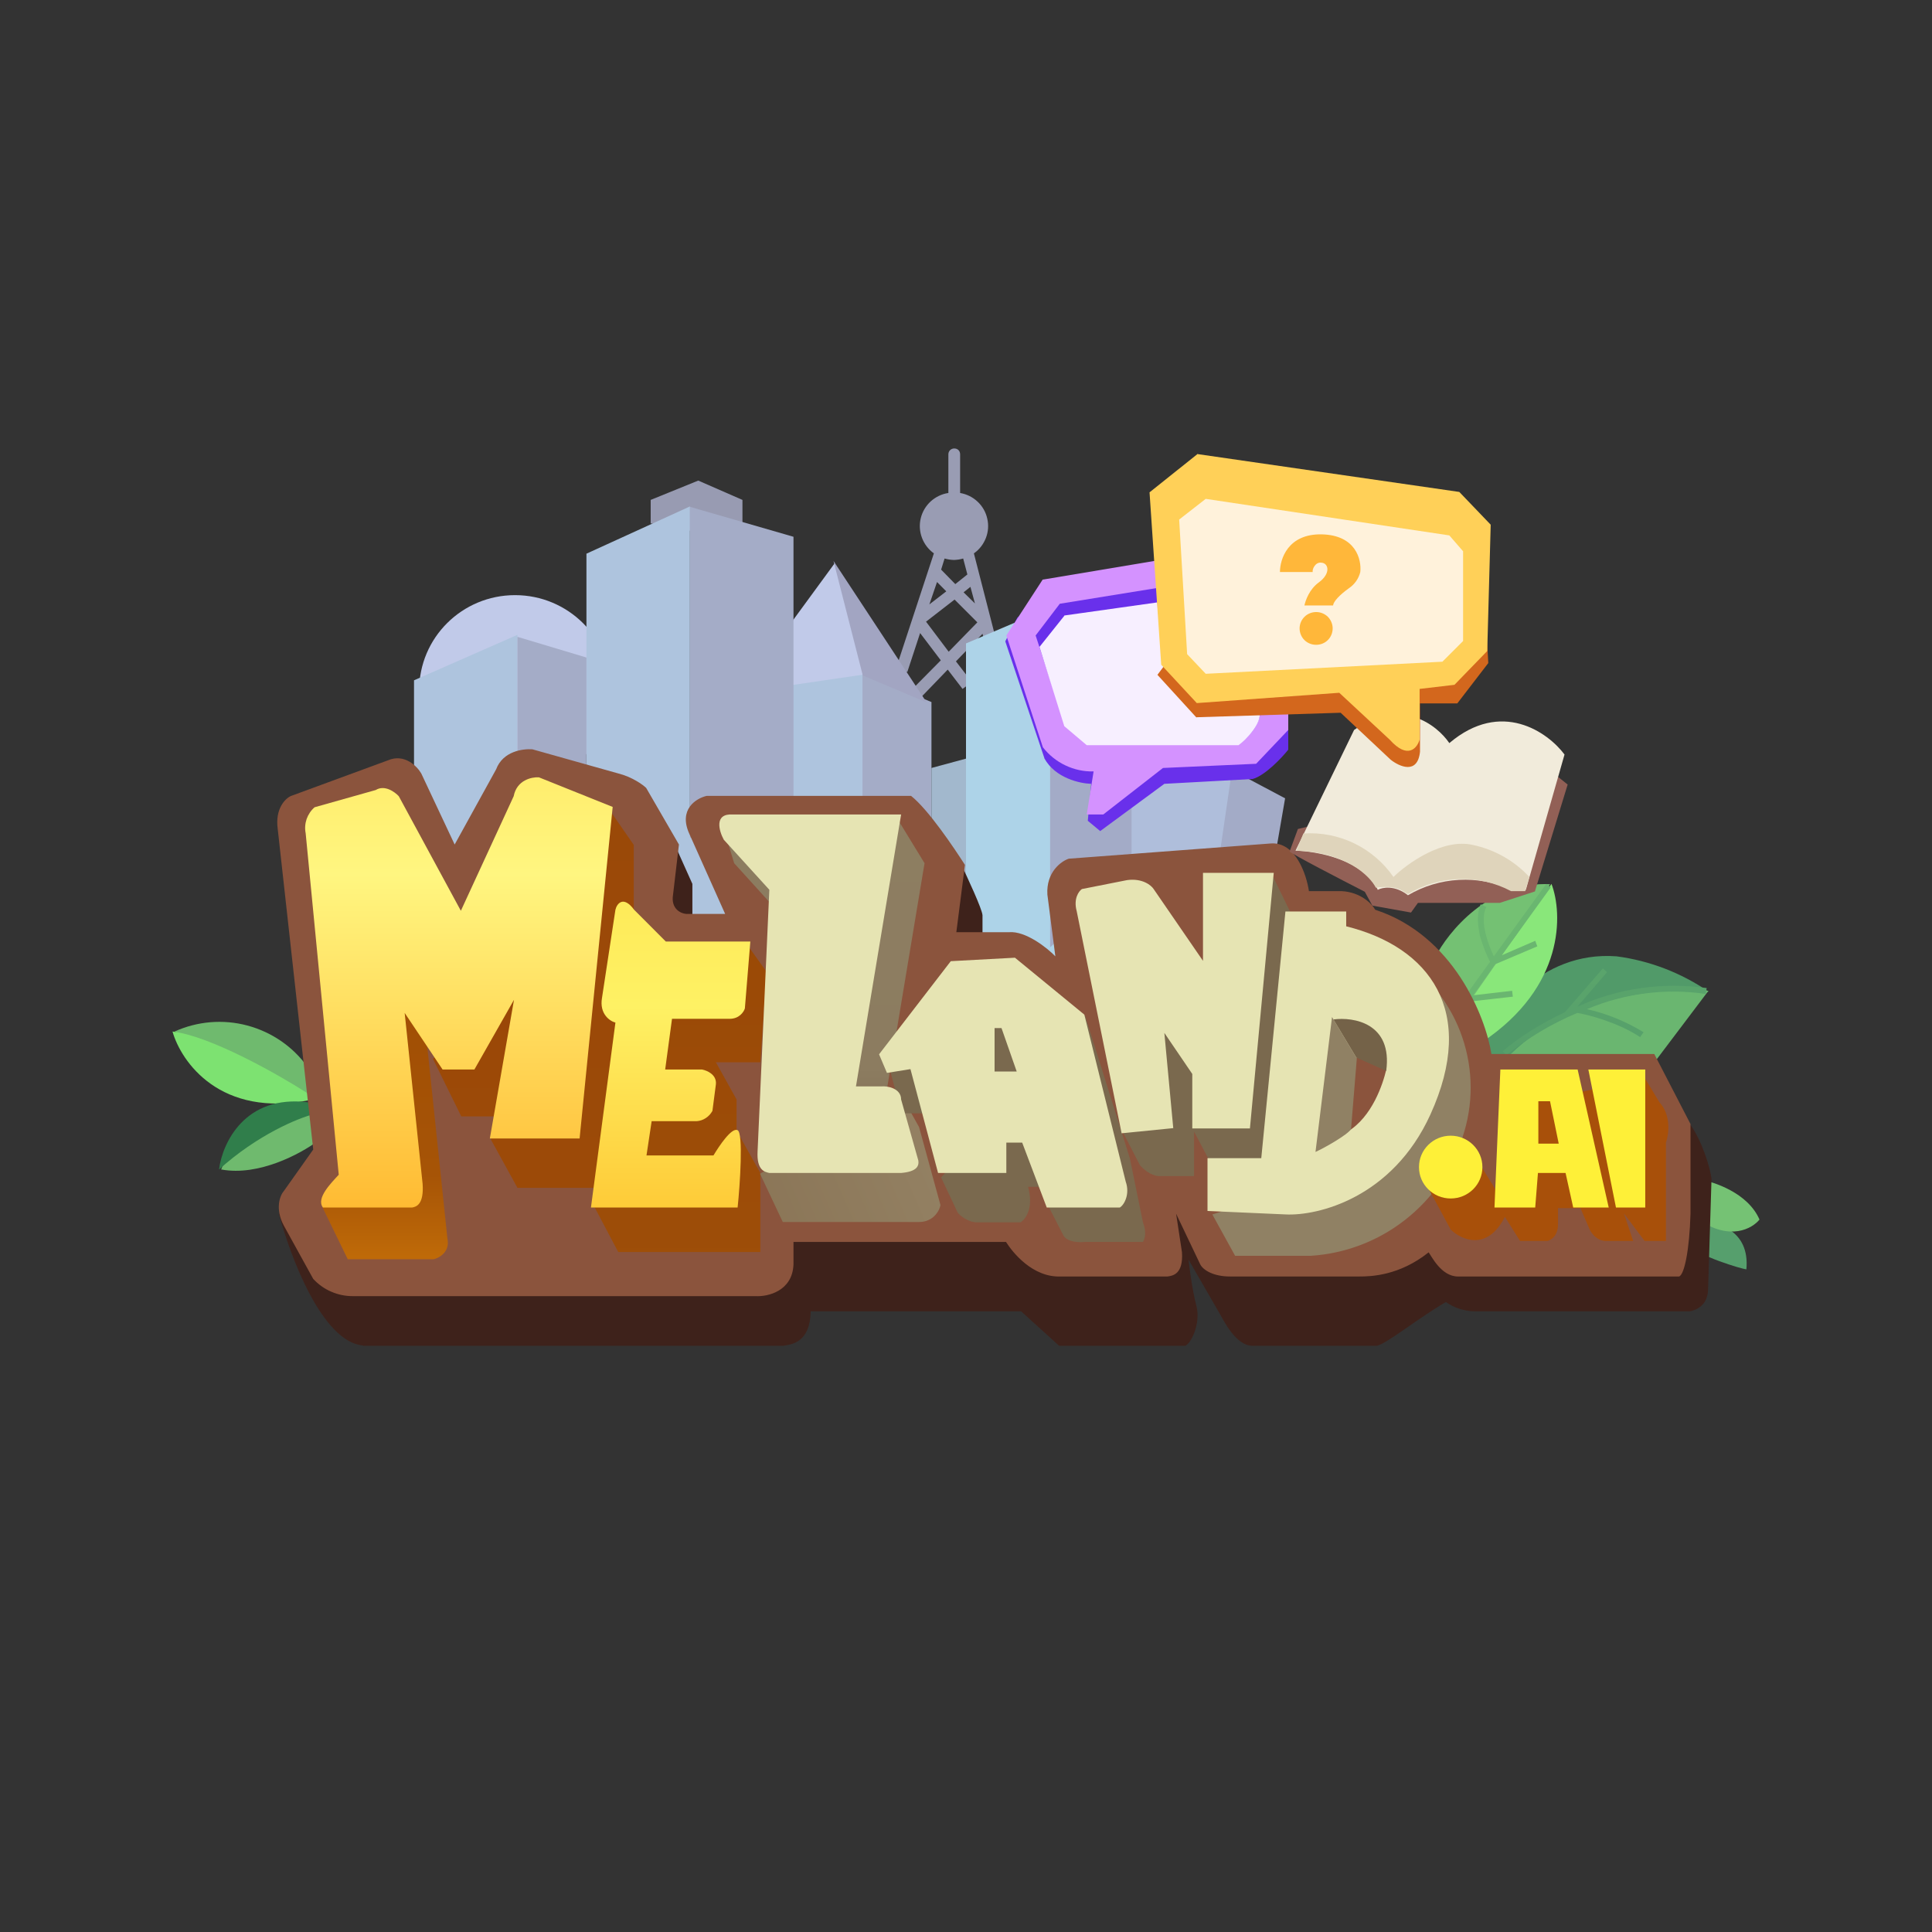 <svg width="24" height="24" viewBox="0 0 24 24" fill="none" xmlns="http://www.w3.org/2000/svg">
<rect x="0" y="0" width="24" height="24" fill="#333333" stroke="none"/>
<path d="M2.168 12.814C2.452 12.686 2.771 12.659 3.071 12.739C3.372 12.819 3.636 12.999 3.818 13.251L3.947 13.684L2.168 12.814ZM2.751 14.528C3.214 14.614 3.737 14.331 3.943 14.177L3.861 13.774C3.621 13.775 3.387 13.847 3.189 13.981C2.99 14.116 2.836 14.306 2.747 14.528H2.751Z" fill="#6FBA6E"/>
<path d="M2.143 12.814C2.614 12.87 3.454 13.346 3.814 13.577L3.861 13.663C2.738 13.894 2.25 13.191 2.143 12.814Z" fill="#7DE271"/>
<path d="M20.083 11.88C19.118 11.807 18.54 12.63 18.373 13.046L18.831 13.26C19.033 13.11 20.507 12.57 21.223 12.317C20.882 12.084 20.492 11.934 20.083 11.88Z" fill="#519A69"/>
<path d="M3.827 13.693C3.038 13.594 2.76 14.207 2.721 14.528C3.193 14.1 3.707 13.886 3.908 13.838L3.823 13.693H3.827Z" fill="#307E4B"/>
<path d="M19.255 10.984C18.501 10.946 17.987 11.576 17.828 11.893L18.197 12.57L19.255 10.984Z" fill="#74C173"/>
<path fill-rule="evenodd" clip-rule="evenodd" d="M11.927 5.644C11.927 5.601 11.897 5.571 11.854 5.571C11.815 5.571 11.781 5.601 11.781 5.644V6.124C11.699 6.136 11.623 6.173 11.561 6.229C11.5 6.285 11.457 6.358 11.438 6.438C11.418 6.519 11.424 6.604 11.453 6.681C11.482 6.759 11.534 6.826 11.601 6.874L11.13 8.306L11.271 8.348L11.43 7.864L11.687 8.203L11.314 8.58L11.421 8.683L11.773 8.318L11.957 8.558L12.073 8.473L11.875 8.216L12.205 7.873L12.287 8.181L12.424 8.143L12.098 6.874C12.166 6.827 12.217 6.76 12.247 6.683C12.277 6.606 12.283 6.522 12.264 6.442C12.246 6.361 12.204 6.288 12.144 6.232C12.084 6.175 12.008 6.138 11.927 6.124V5.644ZM11.85 6.956C11.81 6.955 11.772 6.949 11.734 6.938L11.691 7.076L11.867 7.256L12.017 7.136L11.965 6.938C11.928 6.949 11.889 6.955 11.85 6.956ZM11.507 7.727L11.785 8.096L12.141 7.731L11.858 7.448L11.503 7.723L11.507 7.727ZM11.97 7.358L12.111 7.496L12.055 7.29L11.97 7.358ZM11.64 7.23L11.755 7.346L11.545 7.508L11.64 7.23Z" fill="#999CB3"/>
<path d="M19.273 10.98L18.201 12.523L18.415 12.943C19.44 12.257 19.414 11.348 19.273 10.98Z" fill="#89E77A"/>
<path d="M10.371 6.994L9.154 8.657L10.753 8.4L10.367 6.994H10.371Z" fill="#C1CAE9"/>
<path d="M8.083 6.21V6.501L9.223 6.716V6.21L8.674 5.97L8.083 6.21Z" fill="#989BB2"/>
<path d="M6.398 9.758C7.056 9.758 7.59 9.229 7.59 8.576C7.59 7.922 7.056 7.393 6.398 7.393C5.74 7.393 5.207 7.922 5.207 8.576C5.207 9.229 5.74 9.758 6.398 9.758Z" fill="#C1CAE9"/>
<path d="M5.143 8.451V9.651L5.683 11.01L6.428 9.771V7.886L5.143 8.451ZM7.285 6.874V9.771L7.864 10.47L8.593 11.73L9.184 11.481L8.571 10.243V6.291L7.285 6.878V6.874ZM9.184 8.606V10.11H10.74V8.378L9.184 8.606Z" fill="#AEC4DE"/>
<path d="M6.428 7.911V9.801L7.285 10.003V8.168L6.428 7.911ZM8.571 6.296V10.406H9.857V6.668L8.571 6.296ZM10.714 8.37V10.071L11.571 10.406V8.721L10.714 8.37Z" fill="#A4ACC7"/>
<path d="M11.511 8.726L10.354 6.968L10.718 8.391L11.511 8.726Z" fill="#A2A5C2"/>
<path d="M12 9.424L11.571 9.54V10.183L12 10.924V9.424Z" fill="#A2B8CD"/>
<path d="M12.655 7.714L12 7.993V11.76L13.285 12.206V9.45L12.655 7.714Z" fill="#ADD3E8"/>
<path d="M14.143 9.754V10.74L13.045 11.768V9.227L14.143 9.754ZM15.261 9.544L15.12 10.663H15.835L15.964 9.917L15.261 9.544Z" fill="#A3ABC7"/>
<path d="M14.057 9.707V10.766L15.12 10.826L15.313 9.506H14.515L14.053 9.707H14.057Z" fill="#AFBEDB"/>
<path d="M18.698 13.166C19.453 12.351 20.695 12.257 21.223 12.308L20.575 13.166H18.698ZM18.655 11.867L19.071 11.687L19.097 11.756L18.574 11.978L18.3 12.364L18.784 12.308L18.793 12.381L18.145 12.454L18.51 11.948C18.467 11.867 18.42 11.751 18.385 11.627C18.355 11.494 18.343 11.344 18.394 11.233L18.463 11.267C18.42 11.353 18.424 11.481 18.458 11.61C18.484 11.713 18.523 11.807 18.557 11.88L19.208 10.98L19.264 11.023L18.655 11.867Z" fill="#6AB670"/>
<path d="M19.594 12.506L19.963 12.077L19.911 12.03L19.44 12.574C19.101 12.733 18.831 12.917 18.668 13.058L18.711 13.11C18.979 12.893 19.276 12.716 19.594 12.583C19.748 12.608 20.108 12.707 20.374 12.883L20.417 12.823C20.2 12.689 19.962 12.592 19.714 12.536C20.179 12.339 20.689 12.274 21.188 12.347L21.201 12.274C20.654 12.197 20.097 12.277 19.594 12.506Z" fill="url(#paint0_linear_59_68391)"/>
<path d="M21.694 15.771C21.741 15.274 21.321 15.171 21.107 15.18L20.961 15.458C21.085 15.6 21.647 15.767 21.69 15.767L21.694 15.771Z" fill="#569F6D"/>
<path d="M21.857 15.15C21.715 14.82 21.291 14.678 21.098 14.648V15.15C21.493 15.42 21.767 15.261 21.857 15.15Z" fill="#75C274"/>
<path d="M4.508 16.714C4.003 16.671 3.6 15.6 3.463 15.068L4.161 15.857H9.133L9.548 15.321H12.518L12.938 15.647L14.468 15.776L14.318 15.004L14.768 14.961L15.308 15.707L17.01 15.647L17.85 15.446L20.935 15.557L20.991 13.963C21.133 14.147 21.248 14.507 21.261 14.648L21.218 16.028C21.21 16.221 21.064 16.277 20.991 16.29H18.33C18.198 16.29 18.069 16.25 17.961 16.174C17.584 16.397 17.233 16.688 17.104 16.718H15.561C15.347 16.718 15.197 16.393 15.15 16.316L14.764 15.647C14.777 15.75 14.807 16.011 14.863 16.226C14.918 16.44 14.794 16.697 14.721 16.718H13.157L12.685 16.29H10.071C10.063 16.676 9.84 16.701 9.728 16.718H4.513L4.508 16.714ZM8.601 10.98L8.374 10.474L8.19 11.498H8.601V10.98ZM12.205 11.37C12.201 11.293 12.017 10.898 11.927 10.71L11.734 11.738H12.205V11.37Z" fill="#3E221B"/>
<path d="M3.891 15.887L3.527 15.227C3.411 15.013 3.48 14.846 3.527 14.794L3.891 14.28L3.45 10.298C3.415 10.046 3.544 9.917 3.617 9.887L4.817 9.446C5.023 9.356 5.181 9.518 5.233 9.608L5.648 10.491L6.163 9.557C6.248 9.33 6.497 9.3 6.613 9.308L7.68 9.608C7.851 9.651 7.984 9.746 8.027 9.788L8.434 10.491L8.361 11.113C8.331 11.288 8.455 11.348 8.524 11.353H9.008L8.563 10.358C8.425 10.054 8.648 9.917 8.777 9.887H11.318C11.533 10.058 11.85 10.53 11.987 10.744L11.88 11.58H12.535C12.741 11.563 13.007 11.773 13.11 11.88L13.011 11.113C12.994 10.834 13.183 10.697 13.277 10.667L15.784 10.478C16.093 10.453 16.23 10.864 16.26 11.07H16.667C16.903 11.083 17.044 11.228 17.083 11.301C18.055 11.618 18.454 12.63 18.527 13.093H20.55L21 13.963V15.077C20.987 15.531 20.923 15.836 20.858 15.857H18.111C17.905 15.857 17.785 15.608 17.747 15.557C17.383 15.848 17.027 15.857 16.89 15.857H15.278C15.077 15.857 14.948 15.78 14.91 15.707L14.61 15.077L14.683 15.557C14.7 15.827 14.571 15.848 14.503 15.857H13.174C12.827 15.87 12.578 15.557 12.497 15.428H9.857V15.707C9.844 16.041 9.535 16.11 9.385 16.101H4.38C4.288 16.101 4.197 16.082 4.113 16.045C4.029 16.009 3.953 15.954 3.891 15.887Z" fill="#8B543D"/>
<path d="M4.32 15.643L4.007 15L4.958 14.687V12.407L5.284 12.776L5.558 15.386C5.593 15.548 5.46 15.626 5.387 15.643H4.315H4.32Z" fill="url(#paint1_linear_59_68391)"/>
<path d="M5.73 13.868L5.378 13.153L6.261 12.283L6.578 12.343L6.163 13.868H5.73Z" fill="url(#paint2_linear_59_68391)"/>
<path d="M6.428 14.756L6.098 14.156L7.564 10.05L7.873 10.496V12.39L7.393 14.756H6.428Z" fill="url(#paint3_linear_59_68391)"/>
<path d="M7.68 15.553L7.363 14.953L8.207 12.073L9.278 11.73L9.523 12.073L9.445 13.196H8.893L9.15 13.658V14.044L9.445 14.571V15.553H7.68Z" fill="url(#paint4_linear_59_68391)"/>
<path d="M5.125 15H4.011C3.925 14.884 4.11 14.7 4.208 14.593L3.797 10.35C3.785 10.291 3.79 10.231 3.809 10.174C3.829 10.118 3.863 10.067 3.908 10.028L4.667 9.814C4.778 9.746 4.903 9.836 4.954 9.891L5.725 11.314L6.381 9.891C6.42 9.69 6.604 9.651 6.694 9.656L7.611 10.024L7.2 14.143H6.085L6.385 12.42L5.893 13.286H5.498L5.027 12.583L5.25 14.708C5.267 14.961 5.173 14.991 5.121 15H5.125Z" fill="url(#paint5_linear_59_68391)"/>
<path d="M7.341 15H9.163C9.193 14.713 9.235 14.078 9.163 14.04C9.09 14.001 8.935 14.233 8.863 14.353H8.031L8.095 13.928H8.653C8.694 13.925 8.733 13.912 8.768 13.889C8.802 13.867 8.83 13.836 8.85 13.8L8.893 13.47C8.905 13.35 8.785 13.298 8.721 13.286H8.263L8.348 12.656H9.064C9.184 12.656 9.24 12.57 9.253 12.527L9.321 11.696H8.271L7.877 11.301C7.744 11.121 7.663 11.224 7.645 11.301L7.478 12.398C7.444 12.596 7.577 12.686 7.645 12.703L7.341 15Z" fill="url(#paint6_linear_59_68391)"/>
<path d="M9.12 10.723L9.017 10.384L9.681 10.933L9.621 11.276L9.12 10.723Z" fill="#8C7C60"/>
<path d="M11.485 10.723L11.155 10.183L10.513 13.577H11.01L11.485 10.723Z" fill="url(#paint7_linear_59_68391)"/>
<path d="M11.417 14.001L11.19 13.594L9.441 14.58L9.724 15.18H11.417C11.479 15.181 11.539 15.161 11.588 15.123C11.636 15.084 11.67 15.03 11.683 14.97L11.417 14.001Z" fill="url(#paint8_linear_59_68391)"/>
<path d="M11.198 13.83L11.044 13.247L12.527 12.463L13.041 13.178L12.467 13.564L11.46 13.178L11.554 13.83H11.198Z" fill="#7A694E"/>
<path d="M11.897 15.064L11.691 14.627L13.478 12.613L14.035 14.387L14.198 15.184C14.241 15.296 14.228 15.377 14.198 15.428H13.478C13.333 15.441 13.238 15.403 13.208 15.343L12.9 14.743H12.771C12.844 15.004 12.741 15.146 12.677 15.184H12.145C12.034 15.188 11.931 15.107 11.897 15.064ZM14.16 14.473L13.945 14.057L14.104 13.166L14.563 12.596L15.15 12.973L15.793 10.847L16.05 11.374L15.728 14.473L15.15 14.657L14.833 14.057V14.61H14.391C14.288 14.601 14.194 14.516 14.16 14.473Z" fill="#7A694E"/>
<path d="M16.285 15.6H15.343L15.06 15.086L16.538 14.618L17.567 13.603L17.404 11.901C17.759 12.136 18.027 12.482 18.165 12.886C18.303 13.289 18.304 13.726 18.167 14.13C18.038 14.536 17.789 14.893 17.453 15.155C17.117 15.418 16.71 15.572 16.285 15.6Z" fill="url(#paint9_linear_59_68391)"/>
<path d="M15 15.043L15.968 15.086C16.371 15.107 17.297 14.88 17.768 13.847C18.355 12.561 17.76 11.764 16.723 11.507V11.323H15.968L15.668 14.387H15V15.043ZM16.735 14.066L16.847 13.136C16.958 13.148 17.181 13.178 17.22 13.29C17.181 13.457 17.048 13.877 16.735 14.061V14.066Z" fill="#E6E4B3"/>
<path d="M17.22 13.303C17.301 12.711 16.817 12.63 16.564 12.664L16.847 13.136L17.22 13.303Z" fill="#746248"/>
<path d="M16.341 14.314L16.547 12.634L16.855 13.148L16.783 14.027C16.74 14.096 16.457 14.258 16.341 14.31V14.314Z" fill="#908164"/>
<path d="M14.575 14.014L13.933 14.078L13.375 11.318C13.333 11.164 13.401 11.07 13.44 11.044L14.001 10.933C14.19 10.907 14.301 10.997 14.331 11.044L14.944 11.936V10.843H15.823L15.527 14.018H14.811V13.341L14.464 12.831L14.575 14.018V14.014ZM11.653 14.571H12.501V14.194H12.698L13.003 15H13.911C13.963 14.97 14.04 14.837 13.984 14.678L13.47 12.604L12.608 11.897L11.811 11.94L10.92 13.097L11.018 13.328L11.31 13.281L11.653 14.571ZM12.355 13.311V12.771H12.441L12.63 13.311H12.355Z" fill="#E6E4B3"/>
<path d="M9.557 11.053L9.411 14.301C9.398 14.541 9.501 14.558 9.557 14.571H11.194C11.395 14.554 11.417 14.481 11.408 14.417L11.194 13.658C11.194 13.521 11.027 13.487 10.945 13.496H10.633L11.194 10.118H9.107C8.867 10.101 8.931 10.32 8.991 10.431L9.557 11.053Z" fill="#E6E4B3"/>
<path d="M18.021 15.274L17.743 14.76L18.355 14.417L18.621 14.846L18.883 13.693L19.547 13.586L20.43 13.388L20.614 13.693C20.764 13.856 20.73 14.096 20.695 14.194V15.416H20.43L20.173 15.073L20.288 15.416H19.954C19.838 15.416 19.77 15.321 19.748 15.274L19.633 15.008H19.354V15.21C19.354 15.351 19.268 15.407 19.221 15.416H18.883L18.694 15.116C18.475 15.548 18.154 15.403 18.021 15.274Z" fill="#A8500A"/>
<path d="M18.021 14.888C18.239 14.888 18.415 14.714 18.415 14.498C18.415 14.283 18.239 14.108 18.021 14.108C17.803 14.108 17.627 14.283 17.627 14.498C17.627 14.714 17.803 14.888 18.021 14.888Z" fill="#FEF038"/>
<path fill-rule="evenodd" clip-rule="evenodd" d="M18.565 15L18.638 13.286H19.598L19.984 15H19.543L19.448 14.571H19.105L19.071 15H18.565ZM19.11 14.207V13.68H19.255L19.363 14.207H19.105H19.11Z" fill="#FEF038"/>
<path d="M20.443 13.286H19.731L20.074 15H20.438V13.286H20.443Z" fill="#FEF038"/>
<path d="M12.973 9.42C13.11 9.668 13.418 9.733 13.555 9.737L13.513 10.196L13.667 10.324L14.464 9.737L15.561 9.677C15.715 9.634 15.921 9.416 16.003 9.313V8.743L15.261 8.623L14.687 8.293L14.4 7.213L13.221 7.303L12.638 7.671L12.488 7.967L12.973 9.416V9.42Z" fill="#6930EB"/>
<path d="M16.954 11.078C16.654 10.924 16.041 10.607 16.02 10.577L16.123 10.298L19.238 9.557L19.474 9.746L19.067 11.074L18.63 11.216H17.614L17.528 11.336L17.048 11.25L16.954 11.078Z" fill="#926056"/>
<path d="M17.117 11.057C16.937 10.68 16.358 10.573 16.093 10.568L16.821 9.068C17.4 8.653 17.85 9.004 18.004 9.231C18.651 8.683 19.23 9.098 19.435 9.373L18.955 11.053H18.775C18.571 10.96 18.348 10.918 18.124 10.93C17.9 10.942 17.683 11.008 17.49 11.121C17.327 10.993 17.173 11.023 17.117 11.053V11.057Z" fill="#F1EBDB"/>
<path d="M17.31 10.894C17.186 10.715 17.018 10.571 16.822 10.476C16.626 10.382 16.408 10.339 16.191 10.354L16.105 10.568C16.718 10.586 17.018 10.881 17.091 11.027C17.404 10.984 17.443 11.104 17.494 11.104C17.686 10.989 17.904 10.926 18.128 10.92C18.352 10.914 18.573 10.965 18.771 11.07H18.947L18.998 10.894C18.811 10.692 18.565 10.553 18.295 10.496C17.923 10.41 17.481 10.727 17.31 10.894Z" fill="#DFD4BB"/>
<path d="M12.955 7.2L14.413 6.956V7.298L13.165 7.5L12.865 7.894L13.23 9.008L13.5 9.248H15.368C15.595 9.116 15.655 8.923 15.655 8.841L16.003 8.743V9.068L15.604 9.488L14.447 9.54L13.705 10.118H13.5L13.585 9.583C13.464 9.586 13.344 9.56 13.235 9.508C13.125 9.456 13.03 9.379 12.955 9.283L12.501 7.894L12.955 7.196V7.2Z" fill="#D492FF"/>
<path d="M13.221 7.646L14.378 7.483C14.378 8.203 15.227 8.683 15.647 8.841C15.677 8.991 15.475 9.193 15.385 9.257H13.5L13.221 9.021L12.913 8.036L13.221 7.65V7.646Z" fill="#F7EFFF"/>
<path d="M14.863 8.914L14.378 8.383L14.52 8.194C14.545 8.156 14.905 8.4 15.077 8.524H16.838L18.103 8.28L18.445 7.457L18.488 8.237L18.103 8.738H17.64V9.338C17.61 9.626 17.383 9.523 17.275 9.437L16.654 8.854L14.863 8.91V8.914Z" fill="#D3671D"/>
<path d="M14.871 5.644L14.28 6.116L14.425 8.258L14.867 8.734L16.637 8.606L17.263 9.188C17.49 9.441 17.605 9.291 17.635 9.188V8.558L18.068 8.507L18.475 8.087L18.518 6.518L18.128 6.111L14.871 5.64V5.644Z" fill="#FFD058"/>
<path d="M14.978 6.197L14.648 6.454L14.747 8.126L14.978 8.37L17.918 8.22L18.175 7.963V6.848L18.004 6.651L14.978 6.197Z" fill="#FFF2DB"/>
<path d="M15.9 7.106C15.9 6.947 15.998 6.63 16.418 6.638C16.843 6.647 16.915 6.951 16.898 7.106C16.878 7.188 16.827 7.26 16.757 7.307C16.637 7.393 16.564 7.474 16.56 7.521H16.204C16.217 7.461 16.264 7.32 16.384 7.234C16.534 7.123 16.504 6.998 16.418 6.99C16.337 6.977 16.298 7.076 16.307 7.106H15.9ZM16.35 8.01C16.465 8.01 16.555 7.92 16.555 7.804C16.554 7.75 16.532 7.699 16.494 7.661C16.455 7.624 16.404 7.603 16.35 7.603C16.296 7.603 16.244 7.624 16.206 7.661C16.167 7.699 16.145 7.75 16.144 7.804C16.144 7.92 16.234 8.01 16.35 8.01Z" fill="#FFB73A"/>
<defs>
<linearGradient id="paint0_linear_59_68391" x1="12.05" y1="5.792" x2="12.05" y2="16.453" gradientUnits="userSpaceOnUse">
<stop offset="0.22" stop-color="#6AB670"/>
<stop offset="0.8" stop-color="#519A69"/>
</linearGradient>
<linearGradient id="paint1_linear_59_68391" x1="11.91" y1="5.571" x2="11.91" y2="16.718" gradientUnits="userSpaceOnUse">
<stop stop-color="#913D01"/>
<stop offset="0.81" stop-color="#A65406"/>
<stop offset="1" stop-color="#DA820A"/>
</linearGradient>
<linearGradient id="paint2_linear_59_68391" x1="12" y1="5.571" x2="12" y2="16.718" gradientUnits="userSpaceOnUse">
<stop stop-color="#8C3300"/>
<stop offset="0.76" stop-color="#9D4B08"/>
<stop offset="1" stop-color="#DA7502"/>
</linearGradient>
<linearGradient id="paint3_linear_59_68391" x1="12" y1="5.571" x2="12" y2="16.718" gradientUnits="userSpaceOnUse">
<stop stop-color="#994808"/>
<stop offset="0.92" stop-color="#9C4A08"/>
<stop offset="1" stop-color="#D67302"/>
</linearGradient>
<linearGradient id="paint4_linear_59_68391" x1="12" y1="5.559" x2="12" y2="16.718" gradientUnits="userSpaceOnUse">
<stop stop-color="#974403"/>
<stop offset="0.89" stop-color="#9D4D08"/>
<stop offset="1" stop-color="#CD790A"/>
</linearGradient>
<linearGradient id="paint5_linear_59_68391" x1="11.994" y1="5.572" x2="11.994" y2="16.826" gradientUnits="userSpaceOnUse">
<stop stop-color="#FECF2C"/>
<stop offset="0.47" stop-color="#FFF680"/>
<stop offset="1" stop-color="#FFA111"/>
</linearGradient>
<linearGradient id="paint6_linear_59_68391" x1="12" y1="5.576" x2="12" y2="16.58" gradientUnits="userSpaceOnUse">
<stop stop-color="#FFCE2B"/>
<stop offset="0.63" stop-color="#FEF164"/>
<stop offset="1" stop-color="#FEB31C"/>
</linearGradient>
<linearGradient id="paint7_linear_59_68391" x1="-3.155" y1="5.571" x2="-3.155" y2="16.718" gradientUnits="userSpaceOnUse">
<stop stop-color="#908164"/>
<stop offset="0.69" stop-color="#8C7C60"/>
<stop offset="1" stop-color="#655038"/>
</linearGradient>
<linearGradient id="paint8_linear_59_68391" x1="19.369" y1="11.145" x2="4.807" y2="17.499" gradientUnits="userSpaceOnUse">
<stop stop-color="#98896C"/>
<stop offset="0.33" stop-color="#9F9073"/>
<stop offset="1" stop-color="#775C3C"/>
</linearGradient>
<linearGradient id="paint9_linear_59_68391" x1="20.386" y1="9.614" x2="12.082" y2="21.988" gradientUnits="userSpaceOnUse">
<stop offset="0.56" stop-color="#908164"/>
<stop offset="1" stop-color="#746248"/>
</linearGradient>
</defs>
</svg>
